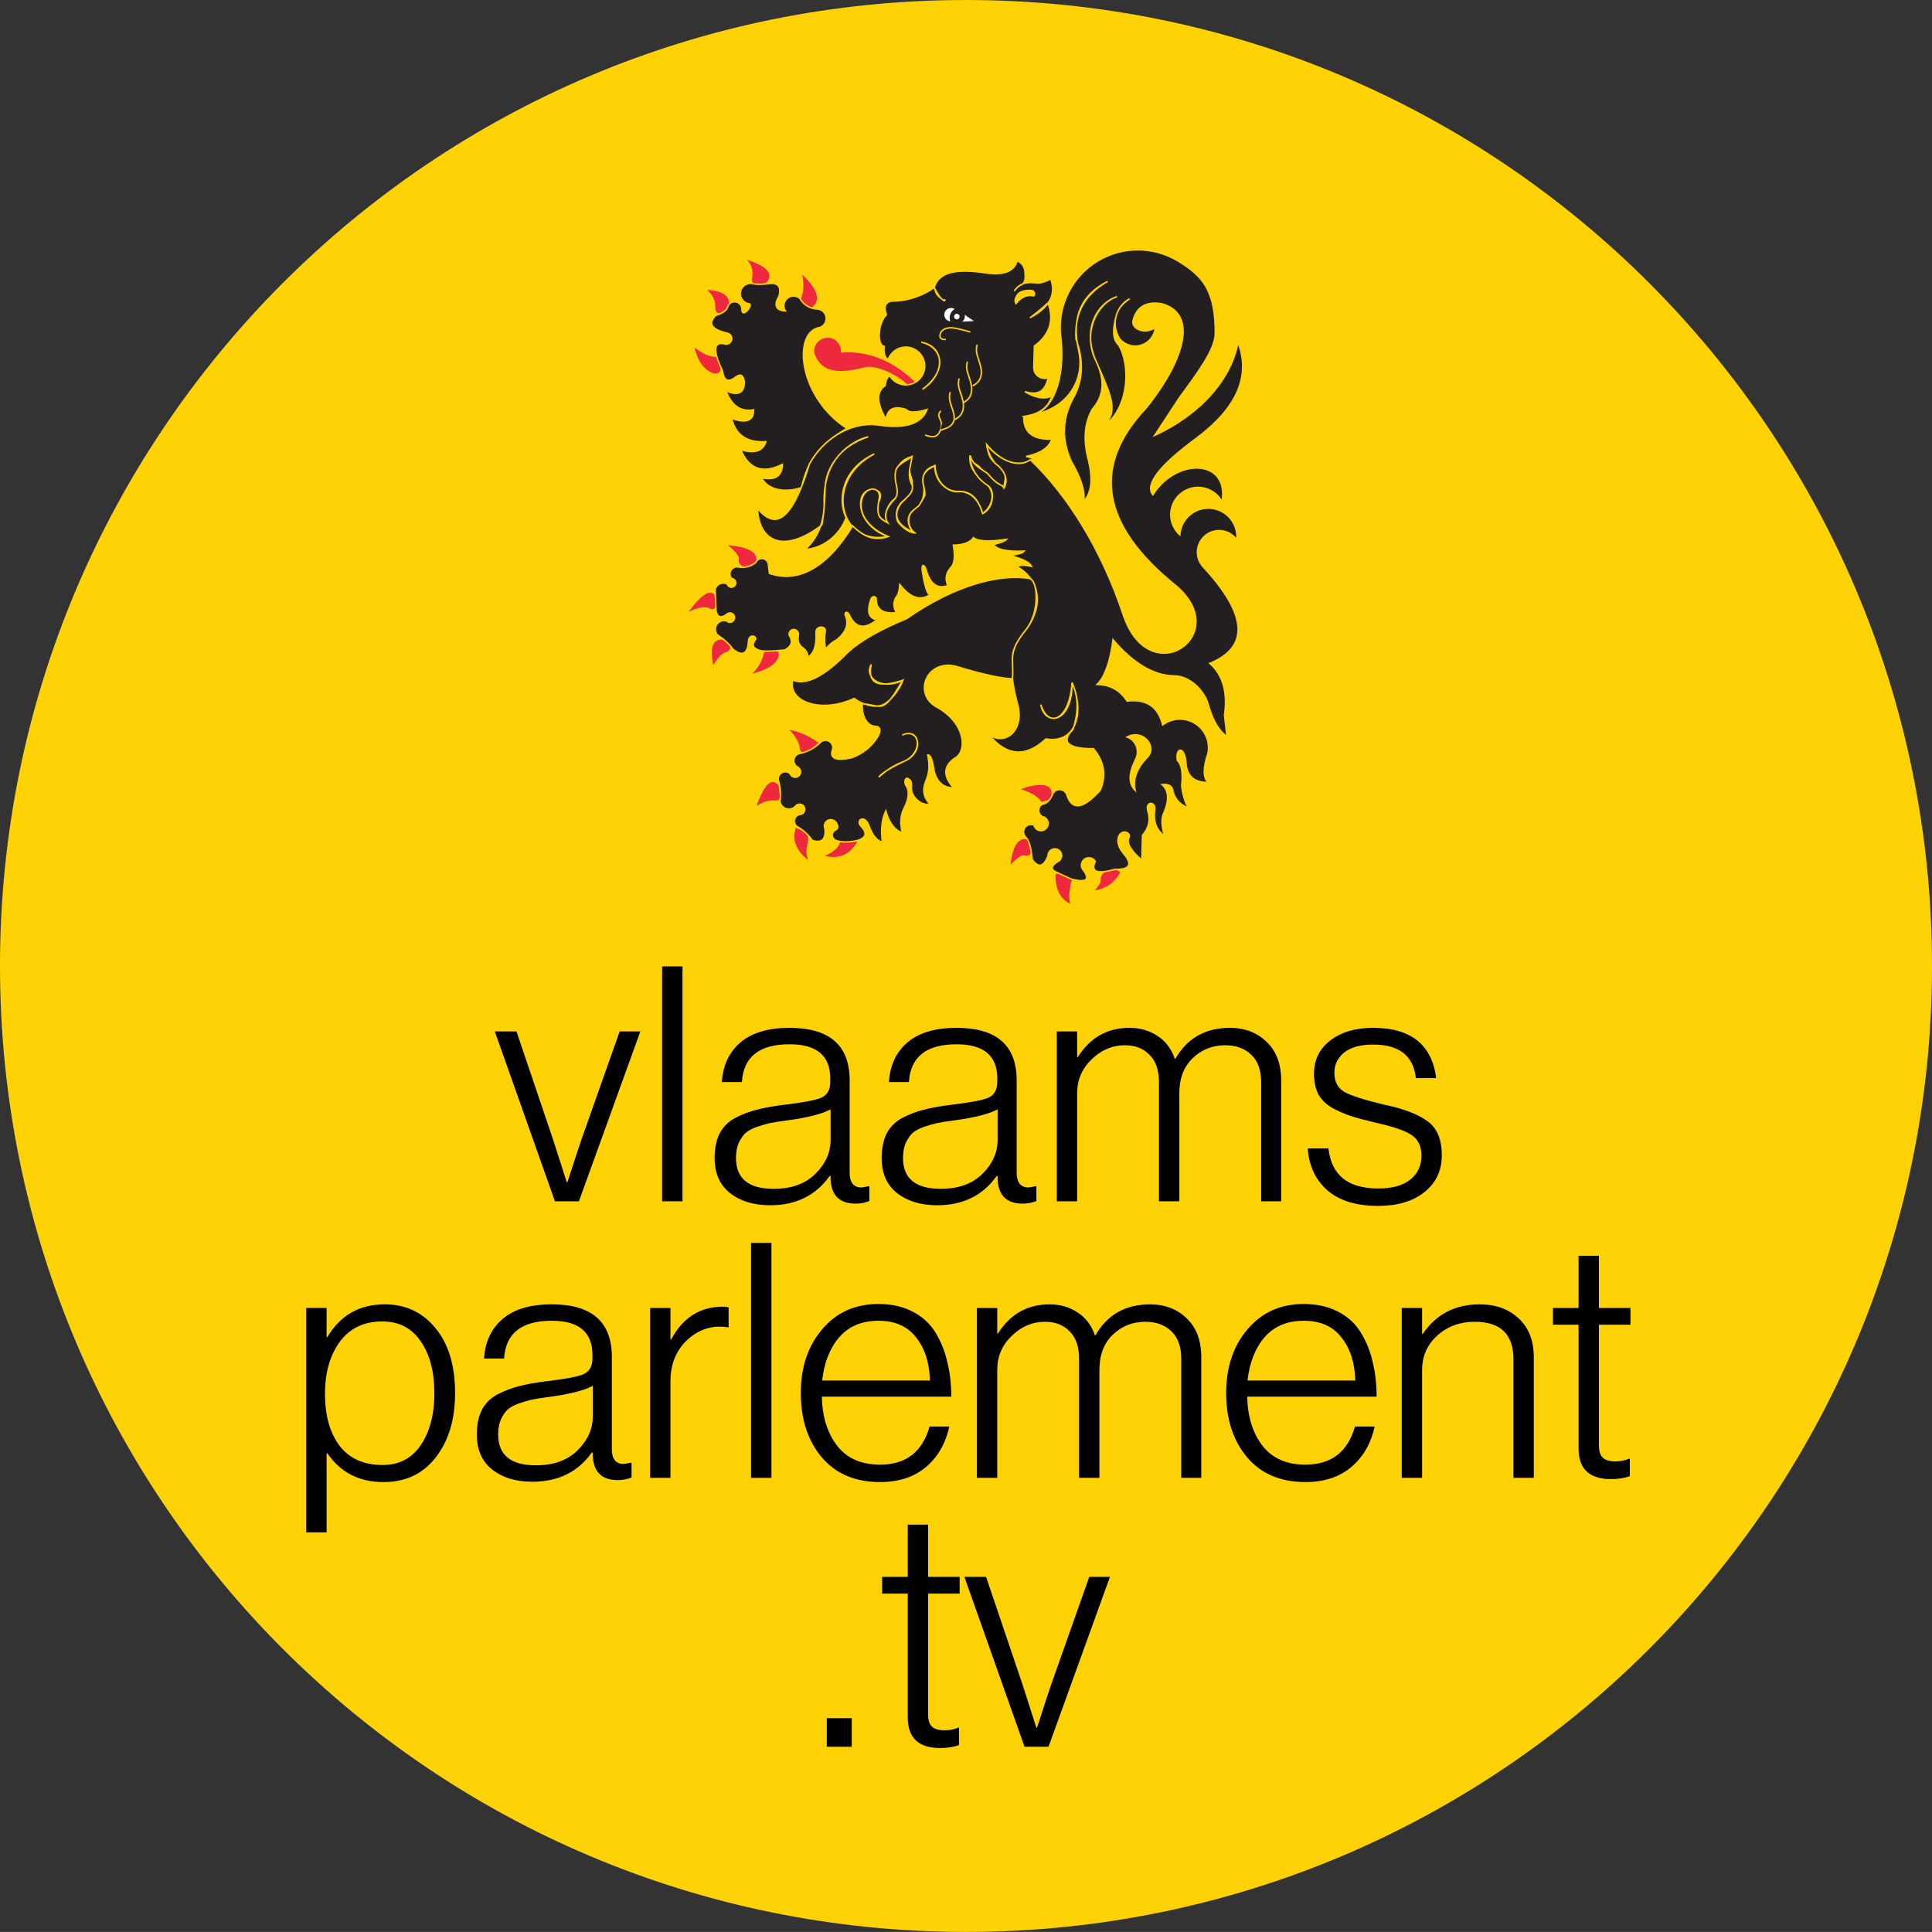 <svg width="800" height="799.97" fill="none" version="1.1" xmlns="http://www.w3.org/2000/svg">
 <rect width="100%" height="100%" fill="#333333" stroke="none"/>
 <g transform="matrix(17.141 0 0 -17.141 800 399.97)">
  <path d="m0 0c0-12.89-10.447-23.336-23.337-23.336-12.887 0-23.335 10.446-23.335 23.336 0 12.888 10.448 23.334 23.335 23.334 12.89 0 23.337-10.446 23.337-23.334" fill="#fed205"/>
 </g>
 <g transform="matrix(5.883 0 0 5.883 118.1 549.71)">
  <g transform="matrix(1.333 0 0 -1.333 47.466 -71.159)">
   <path d="m0 0c0 0.081-0.069 0.148-0.149 0.148s-0.143-0.067-0.143-0.148 0.063-0.147 0.143-0.147 0.149 0.066 0.149 0.147" fill="#231f20"/>
   <path d="m0 0c0 0.081-0.069 0.148-0.149 0.148s-0.143-0.067-0.143-0.148 0.063-0.147 0.143-0.147 0.149 0.066 0.149 0.147z" fill="none" stroke="#fcd006" stroke-width=".078"/>
  </g>
  <g transform="matrix(1.333 0 0 -1.333 47.652 -70.799)">
   <path d="m0 0c0.115 0.099 0.16 0.223 0.129 0.365l0.492-0.334z" fill="#231f20"/>
   <path d="m0 0c0.115 0.099 0.16 0.223 0.129 0.365l0.492-0.334z" fill="none" stroke="#fcd006" stroke-width=".078"/>
  </g>
  <g transform="matrix(1.333 0 0 -1.333 46.813 -70.821)">
   <path d="m0 0c-0.148 0.013-0.269 0.118-0.306 0.261-0.038 0.142 0.015 0.294 0.135 0.377 0.119 0.089 0.279 0.093 0.402 0.014-0.222-0.135-0.32-0.407-0.231-0.652" fill="#231f20"/>
   <path d="m0 0c-0.148 0.013-0.269 0.118-0.306 0.261-0.038 0.142 0.015 0.294 0.135 0.377 0.119 0.089 0.279 0.093 0.402 0.014-0.222-0.135-0.32-0.407-0.231-0.652z" fill="none" stroke="#fcd006" stroke-width=".078"/>
  </g>
  <g transform="matrix(1.333 0 0 -1.333 46.503 -69.551)">
   <path d="m0 0s-0.406-0.064-0.297 0.302c0.07 0.238 0.38 0.372 0.804 0.286 0.427-0.086 0.787-0.199 0.787-0.199" fill="#231f20"/>
   <path d="m0 0s-0.406-0.064-0.297 0.302c0.07 0.238 0.38 0.372 0.804 0.286 0.427-0.086 0.787-0.199 0.787-0.199" fill="none" stroke="#fcd006" stroke-width=".078"/>
  </g>
  <g transform="matrix(1.333 0 0 -1.333 46.152 -64.522)">
   <path d="m0 0c-0.308-0.323 0.126-0.413 8e-3 -0.902-0.179-0.723-0.69-0.382-0.847-0.387" fill="#231f20"/>
   <path d="m0 0c-0.308-0.323 0.126-0.413 8e-3 -0.902-0.179-0.723-0.69-0.382-0.847-0.387" fill="none" stroke="#fcd006" stroke-width=".078"/>
  </g>
  <g transform="matrix(1.333 0 0 -1.333 48.703 -69.179)">
   <path d="m0 0c-0.129-0.426 0.07-0.664 0.185-1.155 0.169-0.724-0.288-0.947-0.425-1.021" fill="#231f20"/>
   <path d="m0 0c-0.129-0.426 0.07-0.664 0.185-1.155 0.169-0.724-0.288-0.947-0.425-1.021" fill="none" stroke="#fcd006" stroke-width=".078"/>
  </g>
  <g transform="matrix(1.333 0 0 -1.333 48.02 -67.986)">
   <path d="m0 0c-0.128-0.428 0.07-0.665 0.184-1.154 0.173-0.725-0.287-0.948-0.424-1.024" fill="#231f20"/>
   <path d="m0 0c-0.128-0.428 0.07-0.665 0.184-1.154 0.173-0.725-0.287-0.948-0.424-1.024" fill="none" stroke="#fcd006" stroke-width=".078"/>
  </g>
  <g transform="matrix(1.333 0 0 -1.333 47.438 -66.803)">
   <path d="m0 0c-0.128-0.426 0.073-0.666 0.187-1.152 0.17-0.726-0.287-0.948-0.425-1.024" fill="#231f20"/>
   <path d="m0 0c-0.128-0.426 0.073-0.666 0.187-1.152 0.17-0.726-0.287-0.948-0.425-1.024" fill="none" stroke="#fcd006" stroke-width=".078"/>
  </g>
  <g transform="matrix(1.333 0 0 -1.333 46.809 -65.849)">
   <path d="m0 0c-0.129-0.425 0.069-0.665 0.185-1.154 0.171-0.726-0.575-0.796-0.714-0.871" fill="#231f20"/>
   <path d="m0 0c-0.129-0.425 0.069-0.665 0.185-1.154 0.171-0.726-0.575-0.796-0.714-0.871" fill="none" stroke="#fcd006" stroke-width=".078"/>
  </g>
  <g transform="matrix(1.333 0 0 -1.333 35.493 -42.07)">
   <path d="m0 0c0.344-0.373 0.525-0.688 0.538-0.953 0.01-0.211 0.25-0.377 0.519-0.144l0.476 0.415c-0.485 0.349-0.995 0.578-1.533 0.682" fill="#ee293d"/>
  </g>
  <g transform="matrix(1.333 0 0 -1.333 31.153 -55.068)">
   <path d="m0 0c0.416-0.333 0.606-0.581 0.581-0.745-0.049-0.296 0.273-0.508 0.6-0.313l0.312 0.187c0.11 0.483-0.387 0.774-1.493 0.871" fill="#ee293d"/>
  </g>
  <g transform="matrix(1.333 0 0 -1.333 32.853 -46.017)">
   <path d="m 0,0 c 0.341,0.305 0.555,0.691 0.644,1.161 0.354,0.067 0.6,0.067 0.748,0 C 1.495,0.663 1.031,0.276 0,0" fill="#ee293d"/>
  </g>
  <g transform="matrix(1.333 0 0 -1.333 33.178 -36.716)">
   <path d="m0 0c0.331 0.207 0.636 0.303 0.914 0.289 0.207-8e-3 0.343-0.025 0.31 0.27l-0.064 0.519c-0.359 0.441-0.746 0.081-1.16-1.078" fill="#ee293d"/>
  </g>
  <g transform="matrix(1.333 0 0 -1.333 36.801 -32.911)">
   <path d="m0 0c-0.098 0.261-0.113 0.524-0.043 0.786 0.11 0.417 0.036 0.63-0.228 0.745l-0.373 0.166c-0.216-0.622 0-1.187 0.644-1.697" fill="#ee293d"/>
  </g>
  <g transform="matrix(1.333 0 0 -1.333 37.973 -33.203)">
   <path d="m 0,0 c 0.476,0.2 0.744,0.442 0.809,0.725 l 0.91,0.02 C 1.325,0.054 0.752,-0.193 0,0" fill="#ee293d"/>
  </g>
  <g transform="matrix(1.333 0 0 -1.333 51.806 -37.884)">
   <path d="m0 0c0.525-0.165 0.885-0.386 1.076-0.663 0.327 0.09 0.477 0.103 0.521 0.394 0.107 0.912-1.684 0.295-1.597 0.269" fill="#ee293d"/>
  </g>
  <g transform="matrix(1.333 0 0 -1.333 51.05 -32.586)">
   <path d="M 0,0 C 0.385,0.392 0.635,0.552 0.743,0.477 1.027,0.419 1.128,0.587 1.055,0.973 L 1.012,1.282 C 0.467,1.518 0.129,1.09 0,0" fill="#ee293d"/>
  </g>
  <g transform="matrix(1.333 0 0 -1.333 36.387 -74.115)">
   <path d="m0 0c0.084-0.447 0.084-0.81 0-1.088-0.066-0.218-0.179-0.347 0.187-0.543l0.273-0.147c0.545 0.383 0.392 0.977-0.46 1.778" fill="#ee293d"/>
  </g>
  <g transform="matrix(1.333 0 0 -1.333 39.045 -68.564)">
   <path d="m0 0c1.436 0.132 2.786-0.42 3.946-1.544-0.113-0.052-0.215-0.091-0.308-0.11-0.647 0.629-1.757 1.096-2.321 0.962-1.479-0.389-2.285-0.223-2.612 0.67-0.081 0.26 0.043 0.539 0.266 0.694 0.22 0.154 0.514 0.158 0.742 0.01 0.225-0.145 0.34-0.418 0.287-0.682" fill="#ee293d"/>
   <path d="m0 0c1.436 0.132 2.786-0.42 3.946-1.544-0.113-0.052-0.215-0.091-0.308-0.11-0.647 0.629-1.757 1.096-2.321 0.962-1.479-0.389-2.285-0.223-2.612 0.67-0.081 0.26 0.043 0.539 0.266 0.694 0.22 0.154 0.514 0.158 0.742 0.01 0.225-0.145 0.34-0.418 0.287-0.682z" fill="none" stroke="#ee293d" stroke-width=".078"/>
  </g>
  <g transform="matrix(1.333 0 0 -1.333 29.702 -73.037)">
   <path d="m0 0c0.307-0.287 0.446-0.587 0.416-0.9 0.03-0.34 0.169-0.416 0.42-0.231l0.291 0.231c0.129 0.538-0.25 0.836-1.127 0.9" fill="#ee293d"/>
  </g>
  <g transform="matrix(1.333 0 0 -1.333 30.404 -68.341)">
   <path d="m0 0c0.731-1.38-0.898-1.107-1.19 0.481 0.467-0.37 0.865-0.531 1.19-0.481" fill="#ee293d"/>
  </g>
  <g transform="matrix(1.333 0 0 -1.333 28.395 -50.377)">
   <path d="M 0,0 C 0.408,0.201 0.746,0.278 1.017,0.229 1.256,0.07 1.401,0.117 1.448,0.373 L 1.429,0.808 C 1.188,1.243 0.712,0.973 0,0" fill="#ee293d"/>
  </g>
  <g transform="matrix(1.333 0 0 -1.333 30.13 -46.624)">
   <path d="M 0,0 C 0.247,0.408 0.469,0.634 0.663,0.684 0.886,0.74 0.992,0.966 0.767,1.14 L 0.498,1.347 C -0.029,1.382 -0.196,0.932 0,0" fill="#ee293d"/>
  </g>
  <g transform="matrix(1.333 0 0 -1.333 55.251 -29.827)">
   <path d="m0 0c-0.546 0.276-0.803 0.799-0.769 1.573 0.19 0.048 0.471-0.055 0.851-0.312-0.139-0.543-0.166-0.966-0.082-1.261" fill="#ee293d"/>
  </g>
  <g transform="matrix(1.333 0 0 -1.333 56.98 -30.768)">
   <path d="M 0,0 C 0.601,0.095 1.049,0.412 1.346,0.951 1.298,1.048 1.126,1.089 0.828,1.074 0.53,1.028 0.359,0.882 0.311,0.64 0.359,0.496 0.255,0.281 0,0" fill="#ee293d"/>
  </g>
  <g transform="matrix(1.333 0 0 -1.333 32.5 -75.154)">
   <path d="m0 0c0.244-0.244 0.335-0.558 0.274-0.941-0.044-0.262 0.055-0.428 0.292-0.376l0.457 0.105c0.4 0.461 0.057 0.865-1.023 1.212" fill="#ee293d"/>
  </g>
  <g transform="matrix(1.333 0 0 -1.333 39.53 -63.289)">
   <path d="m0 0c-1.338-0.798-2.087-1.641-2.39-3.128-0.86-0.281-1.765-0.15-2.113 0.519 0.714-0.153 1.081 0.086 1.101 0.71-1.035-0.517-1.767-0.259-2.201 0.775 0.726-0.224 1.166-0.085 1.329 0.421-0.992-0.064-1.596 0.346-1.813 1.231 0.776-0.282 1.167-0.129 1.167 0.451-0.683-0.117-1.167 0.215-1.458 1.003 0.627-0.278 0.949-0.129 0.971 0.453-0.053 0.389-0.215 0.475-0.486 0.26-0.376-0.291-0.603-0.173-0.678 0.354-0.496 1.036-0.472 1.511 0.066 1.424 0.1-0.049 0.218-0.04 0.306 0.026 0.089 0.067 0.139 0.177 0.12 0.287-0.017 0.112-0.095 0.203-0.202 0.235-0.858 0.193-1.072 0.505-0.644 0.941 0.381 0.117 0.598 0.279 0.644 0.485 0.069 0.17 0.251 0.268 0.429 0.231 0.182-0.037 0.31-0.195 0.31-0.379-6e-3 -0.568 0.665 0.285 0.356 0.285-0.195 0.036-0.354 0.178-0.417 0.367-0.058 0.187-0.012 0.395 0.128 0.538 0.137 0.144 0.34 0.2 0.531 0.148 0.154-0.039 0.41-0.039 0.773 0 0.527 0.083 0.721-0.134 0.593-0.644-0.288-0.497-0.176-0.759 0.33-0.792-0.138 0.217-0.093 0.499 0.102 0.665 0.194 0.165 0.479 0.161 0.671-7e-3 0.187-0.34 0.544-0.551 0.934-0.557 0.257-0.024 0.451-0.242 0.451-0.5 0-0.257-0.194-0.474-0.451-0.498-1.309-0.365-0.982-3.674 1.541-5.304" fill="#231f20"/>
   <path d="m0 0c-1.338-0.798-2.087-1.641-2.39-3.128-0.86-0.281-1.765-0.15-2.113 0.519 0.714-0.153 1.081 0.086 1.101 0.71-1.035-0.517-1.767-0.259-2.201 0.775 0.726-0.224 1.166-0.085 1.329 0.421-0.992-0.064-1.596 0.346-1.813 1.231 0.776-0.282 1.167-0.129 1.167 0.451-0.683-0.117-1.167 0.215-1.458 1.003 0.627-0.278 0.949-0.129 0.971 0.453-0.053 0.389-0.215 0.475-0.486 0.26-0.376-0.291-0.603-0.173-0.678 0.354-0.496 1.036-0.472 1.511 0.066 1.424 0.1-0.049 0.218-0.04 0.306 0.026 0.089 0.067 0.139 0.177 0.12 0.287-0.017 0.112-0.095 0.203-0.202 0.235-0.858 0.193-1.072 0.505-0.644 0.941 0.381 0.117 0.598 0.279 0.644 0.485 0.069 0.17 0.251 0.268 0.429 0.231 0.182-0.037 0.31-0.195 0.31-0.379-6e-3 -0.568 0.665 0.285 0.356 0.285-0.195 0.036-0.354 0.178-0.417 0.367-0.058 0.187-0.012 0.395 0.128 0.538 0.137 0.144 0.34 0.2 0.531 0.148 0.154-0.039 0.41-0.039 0.773 0 0.527 0.083 0.721-0.134 0.593-0.644-0.288-0.497-0.176-0.759 0.33-0.792-0.138 0.217-0.093 0.499 0.102 0.665 0.194 0.165 0.479 0.161 0.671-7e-3 0.187-0.34 0.544-0.551 0.934-0.557 0.257-0.024 0.451-0.242 0.451-0.5 0-0.257-0.194-0.474-0.451-0.498-1.309-0.365-0.982-3.674 1.541-5.304z" fill="none" stroke="#fcd006" stroke-width=".078"/>
  </g>
  <g transform="matrix(1.333 0 0 -1.333 51.437 -72.075)">
   <path d="m0 0c-0.067 0.11-0.06 0.23 0.016 0.361 0.104 0.245 0.376 0.355 0.814 0.33 0.061-0.012 0.113-0.053 0.134-0.112 0.025-0.056 0.017-0.123-0.024-0.172-0.355 0.074-0.67-0.062-0.94-0.407m-4.94-4.53c1.426 1.067 1.001 2.262-0.07 2.49 1.27-0.218 1.301-1.674 0.07-2.49m5.347-1.436c0.659 0.111 1.241 0.329 1.498 1.095-0.599-0.34-1.434 0.22-1.434 0.22 0.835-0.262 1.086 0.165 1.237 0.735-0.176-0.068-0.376-0.041-0.529 0.07-0.156 0.109-0.245 0.289-0.239 0.478l0.032 1.127c0.789 0.575 1.06 1.337 0.719 2.277-0.512-0.47-0.954-0.788-0.954-0.788 1.032 0.548 1.399 1.233 1.096 2.053-0.349-0.184-0.626-0.25-0.83-0.203-0.512 0.062-0.877-0.085-1.097-0.441 0 0 0.117 0.22 0.421 0.361 0.196 0.136 0.165 0.465 0.141 0.703-0.028 0.241-0.183 0.446-0.405 0.535-0.165-0.545-0.684-0.766-1.577-0.649-1.592 0.247-2.553 0.093-2.808-0.762 0.125-0.298 0.043-0.34 0.494-0.677 0.099-0.074 0.104 0.106 0 0-0.199 0.127-0.318 0.366-0.494 0.677-0.479-0.355-1.265-0.673-2.01-0.711-0.519 0.034-0.692-0.211-0.511-0.732-0.454-0.419-0.51-1.613-0.118-1.661-0.039-0.35 0.03-0.584 0.207-0.701 0.158 0.44 0.598 0.71 1.061 0.653 0.462-0.059 0.822-0.432 0.868-0.897 0.042-0.464-0.242-0.895-0.684-1.04-0.445-0.144-0.931 0.039-1.166 0.441-0.135-0.105-0.213-0.281-0.231-0.528-0.477-0.318-0.461-0.912 0.042-1.784 0.074 0.56 0.432 0.734 1.067 0.519 0.151-0.175 0.518-0.175 1.098 0-0.291-0.767-1.164-1.035-2.621-0.811-1.521 0.179-2.933-0.852-3.59-2.069-0.903-2.944-1.766-3.537-2.748-2.329 0.098-1.843 1.444-2.383 3.405-0.889 0 0 0.149 0.686 0.17 1.877 6e-3 1.443 1.282 2.558 2.28 2.783-1.553-0.526-2.328-1.638-2.328-3.33 0.033-1.111-0.302-1.987-1.003-2.622 0.917 0.056 1.806 0.716 2.161 1.675-0.511 1.109-0.086 2.645 1.494 3.373-2.708-1.414-1.836-4.908 0.73-4.36-1.712 0.56-1.794 2.459-0.869 2.459 0.503 0 0.566-0.27 0.331-0.72-0.209-0.438 0.134-0.866 0.509-1.012-0.218 0.333-0.019 0.978 0.346 1.229 0.404 0.335 0.178 0.513 0.1 0.973-0.047 0.7 0.228 1.128 0.83 1.285-0.149-0.308-0.166-0.647-0.061-1.018 0.245-0.548-0.063-0.998-0.51-1.441-0.597-0.855 0.106-1.27 0.641-1.537-0.333 0.416-0.342 0.854 0 1.153 0.424 0.173 0.617 0.743 0.567 1.252-0.073 0.65 0.025 0.929 0.58 1.113 0.057-0.815 0.569-1.417 1.315-1.356 0.767-0.036 0.963-0.53 1.209-1.173 0.507 0.378 0.807 1.187-4e-3 1.742-0.47 0.426-0.723 0.768-0.657 1.325 0.091-0.494 0.317-0.387 0.529-0.642 0.301-0.359 0.963-0.923 1.256-1.071-0.029 0.239 0.323 0.814-0.31 1.184-0.442 0.371-0.475 0.441-0.599 1.093 0.77-0.908 1.694-1.271 2.486-0.722l-0.406 0.111c0.756 0.152 1.211 0.459 1.36 0.913-1.005-0.04-1.502 0.356-1.487 1.192" fill="#231f20"/>
   <path d="m0 0c-0.067 0.11-0.06 0.23 0.016 0.361 0.104 0.245 0.376 0.355 0.814 0.33 0.061-0.012 0.113-0.053 0.134-0.112 0.025-0.056 0.017-0.123-0.024-0.172-0.355 0.074-0.67-0.062-0.94-0.407zm-4.94-4.53c1.426 1.067 1.001 2.262-0.07 2.49 1.27-0.218 1.301-1.674 0.07-2.49zm5.347-1.436c0.659 0.111 1.241 0.329 1.498 1.095-0.599-0.34-1.434 0.22-1.434 0.22 0.835-0.262 1.086 0.165 1.237 0.735-0.176-0.068-0.376-0.041-0.529 0.07-0.156 0.109-0.245 0.289-0.239 0.478l0.032 1.127c0.789 0.575 1.06 1.337 0.719 2.277-0.512-0.47-0.954-0.788-0.954-0.788 1.032 0.548 1.399 1.233 1.096 2.053-0.349-0.184-0.626-0.25-0.83-0.203-0.512 0.062-0.877-0.085-1.097-0.441 0 0 0.117 0.22 0.421 0.361 0.196 0.136 0.165 0.465 0.141 0.703-0.028 0.241-0.183 0.446-0.405 0.535-0.165-0.545-0.684-0.766-1.577-0.649-1.592 0.247-2.553 0.093-2.808-0.762 0.125-0.298 0.043-0.34 0.494-0.677 0.099-0.074 0.104 0.106 0 0-0.199 0.127-0.318 0.366-0.494 0.677-0.479-0.355-1.265-0.673-2.01-0.711-0.519 0.034-0.692-0.211-0.511-0.732-0.454-0.419-0.51-1.613-0.118-1.661-0.039-0.35 0.03-0.584 0.207-0.701 0.158 0.44 0.598 0.71 1.061 0.653 0.462-0.059 0.822-0.432 0.868-0.897 0.042-0.464-0.242-0.895-0.684-1.04-0.445-0.144-0.931 0.039-1.166 0.441-0.135-0.105-0.213-0.281-0.231-0.528-0.477-0.318-0.461-0.912 0.042-1.784 0.074 0.56 0.432 0.734 1.067 0.519 0.151-0.175 0.518-0.175 1.098 0-0.291-0.767-1.164-1.035-2.621-0.811-1.521 0.179-2.933-0.852-3.59-2.069-0.903-2.944-1.766-3.537-2.748-2.329 0.098-1.843 1.444-2.383 3.405-0.889 0 0 0.149 0.686 0.17 1.877 6e-3 1.443 1.282 2.558 2.28 2.783-1.553-0.526-2.328-1.638-2.328-3.33 0.033-1.111-0.302-1.987-1.003-2.622 0.917 0.056 1.806 0.716 2.161 1.675-0.511 1.109-0.086 2.645 1.494 3.373-2.708-1.414-1.836-4.908 0.73-4.36-1.712 0.56-1.794 2.459-0.869 2.459 0.503 0 0.566-0.27 0.331-0.72-0.209-0.438 0.134-0.866 0.509-1.012-0.218 0.333-0.019 0.978 0.346 1.229 0.404 0.335 0.178 0.513 0.1 0.973-0.047 0.7 0.228 1.128 0.83 1.285-0.149-0.308-0.166-0.647-0.061-1.018 0.245-0.548-0.063-0.998-0.51-1.441-0.597-0.855 0.106-1.27 0.641-1.537-0.333 0.416-0.342 0.854 0 1.153 0.424 0.173 0.617 0.743 0.567 1.252-0.073 0.65 0.025 0.929 0.58 1.113 0.057-0.815 0.569-1.417 1.315-1.356 0.767-0.036 0.963-0.53 1.209-1.173 0.507 0.378 0.807 1.187-4e-3 1.742-0.47 0.426-0.723 0.768-0.657 1.325 0.091-0.494 0.317-0.387 0.529-0.642 0.301-0.359 0.963-0.923 1.256-1.071-0.029 0.239 0.323 0.814-0.31 1.184-0.442 0.371-0.475 0.441-0.599 1.093 0.77-0.908 1.694-1.271 2.486-0.722l-0.406 0.111c0.756 0.152 1.211 0.459 1.36 0.913-1.005-0.04-1.502 0.356-1.487 1.192z" fill="none" stroke="#fcd006" stroke-width=".078"/>
  </g>
  <g transform="matrix(1.333 0 0 -1.333 60.68 -40.142)">
   <path d="m0 0c-0.561-0.582-0.773-1.164-0.645-1.746-0.356 0.354-0.345 0.906 0.031 1.647 0.108 0.213 0.119 0.463 0.034 0.685-0.086 0.223-0.261 0.397-0.488 0.482 0.844 0.452 1.619-0.519 1.068-1.068m2.726 11.246c0.158 0.393 0.512 0.665 0.929 0.714s0.826-0.135 1.068-0.476c0.058 0.544-0.185 1.075-0.628 1.39-0.446 0.316-1.03 0.364-1.522 0.132-0.495-0.236-0.823-0.719-0.858-1.264-0.426 0.384-0.583 0.985-0.4 1.529 0.185 0.542 0.674 0.925 1.246 0.973 0.569 0.047 1.116-0.249 1.385-0.754 0.39 2.263-2.392 2.358-3.655 0.368-0.427 0.549 0.348 1.552 2.329 3.007 2.127 1.596 2.846 3.279 2.169 5.046-0.346-1.887-1.898-3.761-4.4-4.916l1.293 1.973c0.961 1.314 1.908 2.556 1.908 3.427 0 2.232-0.643 3-1.953 3.799-1.313 0.8-2.961 0.8-4.273 0-1.311-0.799-2.065-2.265-1.958-3.799 0.283-2.069-0.221-3.869-1.328-4.294 1.875 0.431 2.615 1.98 2.299 3.368-0.425 1.878 0.216 2.986 1.528 3.657-1.409-0.796-1.739-1.908-1.672-3.046 0.408-1.109 0.376-2.121-0.1-3.033-0.633-1.108-0.682-2.25-0.148-3.424 0.508-0.868 0.728-1.568 0.662-2.103 0.402 0.431 0.486 1.148 0.247 2.151-0.29 1.078-0.218 1.987 0.216 2.728 0.602 0.683 0.662 1.524 0.182 2.516-0.723 1.604-0.015 3.026 1.11 3.409-1.064-0.361-1.852-1.916-1.11-3.409 0.898-2.02 1.136-2.626 0.431-3.426 1.338 1.005 1.386 3.257 0.762 4.275-0.384 0.357-0.267 0.987-0.142 1.494 0.115 0.508 0.468 0.77 0.721 0.956-0.365-0.204-0.626-0.549-0.721-0.956-0.102-0.404-0.025-0.833 0.208-1.178 0.28-0.322 0.726-0.451 1.134-0.32 0.408 0.133 0.696 0.494 0.735 0.922-0.594-0.388-1.258-0.041-1.176 0.352 0.156 0.707 0.662 1.049 1.49 0.916 1.855-0.466 1.385-2.771-0.784-5.496-2.901-3.059-2.405-6.173 1.49-9.339 3.209-2.603-1.315-5.762-2.707-1.606-1.137 3.397-2.884 6.26-4.913 8.201-0.629-0.472-1.622-0.043-2.298 0.781-0.014-0.141 0.254-0.893 0.599-1.094 0.416-0.396 0.519-0.79 0.31-1.184-0.142 0.26-0.274 0.047-0.872 0.774-0.425 0.298-0.766 0.426-0.913 0.939-0.036-0.239 0.113-1.066 0.916-1.569 0.269-0.166 0.285-0.518 0.232-0.811-0.049-0.292-0.228-0.543-0.487-0.687-0.173 0.634-0.564 1.151-1.209 1.173-0.594-0.118-1.352 0.526-1.315 1.357-0.147-0.095-0.849-0.275-0.58-1.113 0.062-0.459 0.157-0.314-0.26-0.991-0.307-0.262-0.488-0.356-0.535-0.657-0.045-0.298 0.073-0.599 0.314-0.785-0.347-9e-3 -0.871 0.484-0.926 0.658-0.128 0.399 0.022 0.838 0.365 1.073 0.231 0.252 0.475 0.388 0.432 0.771-0.341 0.599-0.024 1.179-0.027 1.522-0.122-0.114-0.741-0.391-0.828-0.668-0.212-0.683 0.304-1.169-0.102-1.591-0.449-0.47-0.564-0.878-0.346-1.229-0.403 0.217-0.641 0.31-0.446 1.283 0.128 0.642-0.767 0.728-0.938-0.127-0.133-0.672 0.34-1.433 1.413-1.882-0.791-0.275-1.334 0.041-1.881 0.56-1.268-2.098-2.818-3.062-4.39-2.506l-0.055 0.443c-4e-3 0.162-0.122 0.3-0.281 0.334-0.16 0.029-0.32-0.054-0.386-0.202-0.259-0.215-0.606-0.302-0.939-0.232-0.153 0.023-0.306-0.054-0.38-0.191-0.074-0.138-0.057-0.306 0.048-0.423 0.115-9e-3 0.205-0.101 0.213-0.22 5e-3 -0.116-0.078-0.217-0.194-0.236-0.115-0.019-0.226 0.052-0.257 0.167-0.118 0.061-0.257 0.066-0.381 0.014-0.123-0.049-0.218-0.152-0.259-0.279l0.05-1.174c0.078-0.315 0.26-0.375 0.546-0.174 0.067 0.075 0.172 0.102 0.268 0.072 0.095-0.034 0.161-0.123 0.165-0.221 5e-3 -0.101-0.051-0.196-0.141-0.238-0.091-0.043-0.199-0.026-0.273 0.044-0.193 0.065-0.406-6e-3 -0.522-0.173-0.117-0.166-0.107-0.389 0.021-0.548 0.363-0.245 0.645-0.502 0.832-0.772 0.502-0.385 0.773-0.246 0.814 0.414 0.028 0.456 0.511 0.277 0.351 0.061-0.183-0.246-0.106-0.422 0.228-0.529 0.199-0.062 0.643-0.056 1.335 0.018 0.375 0.195 0.454 0.458 0.234 0.792-0.016 0.095 0.025 0.194 0.108 0.249 0.082 0.054 0.187 0.057 0.269 5e-3 0.083-0.054 0.129-0.147 0.116-0.246-0.057-0.292 9e-3 -0.514 0.203-0.666 0.18-0.112 0.28-0.282 0.303-0.511 0.315 0.187 0.455 0.621 0.421 1.301-0.02 0.379 0.537 0.352 0.488 0.079-0.048-0.326-0.044-0.646 0.02-0.958 0.191 0.235 0.384 0.399 0.589 0.493 0.487 0.4 0.642 0.818 0.464 1.254-0.09 0.211 0.097 0.288 0.201 0.059 0.319-0.698 0.806-0.782 1.46-0.251-0.44 0.061-0.548 0.422-0.324 1.08 0.067 0.201 0.282 0.157 0.282 0.016-3e-3 -0.551 0.349-0.795 1.059-0.728-0.154 0.285-0.162 0.552-0.025 0.799 0.118 0.122 0.188 0.351 0.212 0.686 0.548-0.694 1.072-0.875 1.576-0.543-0.142 0.081-0.269 0.492-0.385 1.239-0.062 0.391 0.098 0.419 0.201 0.07 0.219-0.746 0.599-1.018 1.139-0.817-0.145 0.342-0.095 0.657 0.147 0.94 0.208 0.188 0.256 0.584 0.15 1.192 0.523 0.011 0.878 0.142 1.062 0.396 0.226-0.193 0.809-0.223 1.747-0.088-0.063-0.084-0.294-0.175-0.694-0.273 0.17-0.267 0.712-0.385 1.624-0.35-0.075-0.1-0.329-0.174-0.764-0.229 0.667-0.168 1.051-0.362 1.158-0.578-0.362 0.086-0.619 0.082-0.772-7e-3 1.37-0.807 1.358-2.318 0.328-3.503-0.717-0.811-0.791-1.873-0.313-3.713 0.406-1.373-0.579-2.271-1.484-1.678 0.933-1.128 1.931-1.195 2.993-0.207 1.564-0.271 2.075 1.351 1.38 2.979 0.032-2.165-1.438-2.355-1.65-1.165 0.385-1.26 1.519-0.872 1.65 1.165 0.396-0.883 0.305-1.682 0.052-2.478-0.687-0.668-0.215-1.038 1.08-1.014 0.571-0.691 0.689-1.424 0.356-2.199-0.887-0.983-1.468-1.078-1.747-0.291-0.035 0.179-0.182 0.314-0.365 0.327-0.18 0.017-0.349-0.093-0.412-0.262-0.118-0.303-0.302-0.475-0.551-0.519-0.132-0.08-0.196-0.232-0.169-0.385 0.028-0.15 0.147-0.268 0.299-0.294 0.152-0.083 0.228-0.258 0.182-0.425-0.046-0.169-0.197-0.283-0.368-0.283-0.173 1e-3 -0.322 0.118-0.363 0.287-0.167 0.08-0.369 0.03-0.479-0.12-0.109-0.149-0.099-0.356 0.024-0.494 0.185-0.162 0.304-0.562 0.357-1.197 0.324-0.453 0.605-0.389 0.839 0.195-5e-3 0.166 0.106 0.315 0.266 0.359 0.163 0.043 0.331-0.033 0.408-0.181 0.079-0.149 0.041-0.33-0.088-0.437-0.413-0.239-0.475-0.431-0.194-0.582l0.839-0.388c0.775-0.195 0.993-0.043 0.648 0.453-0.11 0.107-0.148 0.266-0.095 0.411 0.05 0.143 0.176 0.246 0.33 0.261 0.154 0.017 0.3-0.057 0.379-0.188-0.26-0.549 0.087-0.69 1.033-0.42 0.801-0.022 0.952 0.26 0.454 0.842-0.258 0.31-0.345 0.603-0.258 0.872 0.14 0.432 0.683 0.242 0.548-0.034-0.138-0.291 0.088-0.687 0.68-1.193l0.036 1.304c0.332 0.399 0.427 0.82 0.29 1.263-0.179 0.556 0.419 0.554 0.354 0.095-0.085-0.614 0.087-1.077 0.516-1.389-0.16 0.539-0.171 0.949-0.031 1.228 0.292 0.671 0.26 1.164-0.098 1.489 0.367 0.041 0.561-0.086 0.582-0.389 0.12-0.409 0.389-0.69 0.81-0.84-0.183 0.301-0.301 0.688-0.354 1.163 0.074 0.676 0 1.12-0.228 1.339-0.118 0.707 0.397 0.775 0.452-0.129 0.044-0.691 0.432-1.034 1.166-1.034-0.261 0.257-0.261 0.776 0 1.551 0.117 0.615-0.156 1.237-0.686 1.565-0.529 0.33-1.209 0.301-1.709-0.078-0.235 0.961-0.862 1.381-1.877 1.261-0.375 0.573-0.905 0.867-1.583 0.876 0.41 0.419 0.69 1.207 0.841 2.361 1.078-1.262 2.155-1.898 3.235-1.909 0.808 0 1.619-0.776 1.811-1.585 0.236-0.799 0.56-1.336 0.97-1.617l-0.131 1.132c0.175 1.204-0.082 2.114-0.775 2.73 2.112 0.876 1.985 2.588-0.389 5.139-0.268 0.321-0.338 0.762-0.185 1.152" fill="#231f20"/>
   <path d="m0 0c-0.561-0.582-0.773-1.164-0.645-1.746-0.356 0.354-0.345 0.906 0.031 1.647 0.108 0.213 0.119 0.463 0.034 0.685-0.086 0.223-0.261 0.397-0.488 0.482 0.844 0.452 1.619-0.519 1.068-1.068zm2.726 11.246c0.158 0.393 0.512 0.665 0.929 0.714s0.826-0.135 1.068-0.476c0.058 0.544-0.185 1.075-0.628 1.39-0.446 0.316-1.03 0.364-1.522 0.132-0.495-0.236-0.823-0.719-0.858-1.264-0.426 0.384-0.583 0.985-0.4 1.529 0.185 0.542 0.674 0.925 1.246 0.973 0.569 0.047 1.116-0.249 1.385-0.754 0.39 2.263-2.392 2.358-3.655 0.368-0.427 0.549 0.348 1.552 2.329 3.007 2.127 1.596 2.846 3.279 2.169 5.046-0.346-1.887-1.898-3.761-4.4-4.916l1.293 1.973c0.961 1.314 1.908 2.556 1.908 3.427 0 2.232-0.643 3-1.953 3.799-1.313 0.8-2.961 0.8-4.273 0-1.311-0.799-2.065-2.265-1.958-3.799 0.283-2.069-0.221-3.869-1.328-4.294 1.875 0.431 2.615 1.98 2.299 3.368-0.425 1.878 0.216 2.986 1.528 3.657-1.409-0.796-1.739-1.908-1.672-3.046 0.408-1.109 0.376-2.121-0.1-3.033-0.633-1.108-0.682-2.25-0.148-3.424 0.508-0.868 0.728-1.568 0.662-2.103 0.402 0.431 0.486 1.148 0.247 2.151-0.29 1.078-0.218 1.987 0.216 2.728 0.602 0.683 0.662 1.524 0.182 2.516-0.723 1.604-0.015 3.026 1.11 3.409-1.064-0.361-1.852-1.916-1.11-3.409 0.898-2.02 1.136-2.626 0.431-3.426 1.338 1.005 1.386 3.257 0.762 4.275-0.384 0.357-0.267 0.987-0.142 1.494 0.115 0.508 0.468 0.77 0.721 0.956-0.365-0.204-0.626-0.549-0.721-0.956-0.102-0.404-0.025-0.833 0.208-1.178 0.28-0.322 0.726-0.451 1.134-0.32 0.408 0.133 0.696 0.494 0.735 0.922-0.594-0.388-1.258-0.041-1.176 0.352 0.156 0.707 0.662 1.049 1.49 0.916 1.855-0.466 1.385-2.771-0.784-5.496-2.901-3.059-2.405-6.173 1.49-9.339 3.209-2.603-1.315-5.762-2.707-1.606-1.137 3.397-2.884 6.26-4.913 8.201-0.629-0.472-1.622-0.043-2.298 0.781-0.014-0.141 0.254-0.893 0.599-1.094 0.416-0.396 0.519-0.79 0.31-1.184-0.142 0.26-0.274 0.047-0.872 0.774-0.425 0.298-0.766 0.426-0.913 0.939-0.036-0.239 0.113-1.066 0.916-1.569 0.269-0.166 0.285-0.518 0.232-0.811-0.049-0.292-0.228-0.543-0.487-0.687-0.173 0.634-0.564 1.151-1.209 1.173-0.594-0.118-1.352 0.526-1.315 1.357-0.147-0.095-0.849-0.275-0.58-1.113 0.062-0.459 0.157-0.314-0.26-0.991-0.307-0.262-0.488-0.356-0.535-0.657-0.045-0.298 0.073-0.599 0.314-0.785-0.347-9e-3 -0.871 0.484-0.926 0.658-0.128 0.399 0.022 0.838 0.365 1.073 0.231 0.252 0.475 0.388 0.432 0.771-0.341 0.599-0.024 1.179-0.027 1.522-0.122-0.114-0.741-0.391-0.828-0.668-0.212-0.683 0.304-1.169-0.102-1.591-0.449-0.47-0.564-0.878-0.346-1.229-0.403 0.217-0.641 0.31-0.446 1.283 0.128 0.642-0.767 0.728-0.938-0.127-0.133-0.672 0.34-1.433 1.413-1.882-0.791-0.275-1.334 0.041-1.881 0.56-1.268-2.098-2.818-3.062-4.39-2.506l-0.055 0.443c-4e-3 0.162-0.122 0.3-0.281 0.334-0.16 0.029-0.32-0.054-0.386-0.202-0.259-0.215-0.606-0.302-0.939-0.232-0.153 0.023-0.306-0.054-0.38-0.191-0.074-0.138-0.057-0.306 0.048-0.423 0.115-9e-3 0.205-0.101 0.213-0.22 5e-3 -0.116-0.078-0.217-0.194-0.236-0.115-0.019-0.226 0.052-0.257 0.167-0.118 0.061-0.257 0.066-0.381 0.014-0.123-0.049-0.218-0.152-0.259-0.279l0.05-1.174c0.078-0.315 0.26-0.375 0.546-0.174 0.067 0.075 0.172 0.102 0.268 0.072 0.095-0.034 0.161-0.123 0.165-0.221 5e-3 -0.101-0.051-0.196-0.141-0.238-0.091-0.043-0.199-0.026-0.273 0.044-0.193 0.065-0.406-6e-3 -0.522-0.173-0.117-0.166-0.107-0.389 0.021-0.548 0.363-0.245 0.645-0.502 0.832-0.772 0.502-0.385 0.773-0.246 0.814 0.414 0.028 0.456 0.511 0.277 0.351 0.061-0.183-0.246-0.106-0.422 0.228-0.529 0.199-0.062 0.643-0.056 1.335 0.018 0.375 0.195 0.454 0.458 0.234 0.792-0.016 0.095 0.025 0.194 0.108 0.249 0.082 0.054 0.187 0.057 0.269 5e-3 0.083-0.054 0.129-0.147 0.116-0.246-0.057-0.292 9e-3 -0.514 0.203-0.666 0.18-0.112 0.28-0.282 0.303-0.511 0.315 0.187 0.455 0.621 0.421 1.301-0.02 0.379 0.537 0.352 0.488 0.079-0.048-0.326-0.044-0.646 0.02-0.958 0.191 0.235 0.384 0.399 0.589 0.493 0.487 0.4 0.642 0.818 0.464 1.254-0.09 0.211 0.097 0.288 0.201 0.059 0.319-0.698 0.806-0.782 1.46-0.251-0.44 0.061-0.548 0.422-0.324 1.08 0.067 0.201 0.282 0.157 0.282 0.016-3e-3 -0.551 0.349-0.795 1.059-0.728-0.154 0.285-0.162 0.552-0.025 0.799 0.118 0.122 0.188 0.351 0.212 0.686 0.548-0.694 1.072-0.875 1.576-0.543-0.142 0.081-0.269 0.492-0.385 1.239-0.062 0.391 0.098 0.419 0.201 0.07 0.219-0.746 0.599-1.018 1.139-0.817-0.145 0.342-0.095 0.657 0.147 0.94 0.208 0.188 0.256 0.584 0.15 1.192 0.523 0.011 0.878 0.142 1.062 0.396 0.226-0.193 0.809-0.223 1.747-0.088-0.063-0.084-0.294-0.175-0.694-0.273 0.17-0.267 0.712-0.385 1.624-0.35-0.075-0.1-0.329-0.174-0.764-0.229 0.667-0.168 1.051-0.362 1.158-0.578-0.362 0.086-0.619 0.082-0.772-7e-3 1.37-0.807 1.358-2.318 0.328-3.503-0.717-0.811-0.791-1.873-0.313-3.713 0.406-1.373-0.579-2.271-1.484-1.678 0.933-1.128 1.931-1.195 2.993-0.207 1.564-0.271 2.075 1.351 1.38 2.979 0.032-2.165-1.438-2.355-1.65-1.165 0.385-1.26 1.519-0.872 1.65 1.165 0.396-0.883 0.305-1.682 0.052-2.478-0.687-0.668-0.215-1.038 1.08-1.014 0.571-0.691 0.689-1.424 0.356-2.199-0.887-0.983-1.468-1.078-1.747-0.291-0.035 0.179-0.182 0.314-0.365 0.327-0.18 0.017-0.349-0.093-0.412-0.262-0.118-0.303-0.302-0.475-0.551-0.519-0.132-0.08-0.196-0.232-0.169-0.385 0.028-0.15 0.147-0.268 0.299-0.294 0.152-0.083 0.228-0.258 0.182-0.425-0.046-0.169-0.197-0.283-0.368-0.283-0.173 1e-3 -0.322 0.118-0.363 0.287-0.167 0.08-0.369 0.03-0.479-0.12-0.109-0.149-0.099-0.356 0.024-0.494 0.185-0.162 0.304-0.562 0.357-1.197 0.324-0.453 0.605-0.389 0.839 0.195-5e-3 0.166 0.106 0.315 0.266 0.359 0.163 0.043 0.331-0.033 0.408-0.181 0.079-0.149 0.041-0.33-0.088-0.437-0.413-0.239-0.475-0.431-0.194-0.582l0.839-0.388c0.775-0.195 0.993-0.043 0.648 0.453-0.11 0.107-0.148 0.266-0.095 0.411 0.05 0.143 0.176 0.246 0.33 0.261 0.154 0.017 0.3-0.057 0.379-0.188-0.26-0.549 0.087-0.69 1.033-0.42 0.801-0.022 0.952 0.26 0.454 0.842-0.258 0.31-0.345 0.603-0.258 0.872 0.14 0.432 0.683 0.242 0.548-0.034-0.138-0.291 0.088-0.687 0.68-1.193l0.036 1.304c0.332 0.399 0.427 0.82 0.29 1.263-0.179 0.556 0.419 0.554 0.354 0.095-0.085-0.614 0.087-1.077 0.516-1.389-0.16 0.539-0.171 0.949-0.031 1.228 0.292 0.671 0.26 1.164-0.098 1.489 0.367 0.041 0.561-0.086 0.582-0.389 0.12-0.409 0.389-0.69 0.81-0.84-0.183 0.301-0.301 0.688-0.354 1.163 0.074 0.676 0 1.12-0.228 1.339-0.118 0.707 0.397 0.775 0.452-0.129 0.044-0.691 0.432-1.034 1.166-1.034-0.261 0.257-0.261 0.776 0 1.551 0.117 0.615-0.156 1.237-0.686 1.565-0.529 0.33-1.209 0.301-1.709-0.078-0.235 0.961-0.862 1.381-1.877 1.261-0.375 0.573-0.905 0.867-1.583 0.876 0.41 0.419 0.69 1.207 0.841 2.361 1.078-1.262 2.155-1.898 3.235-1.909 0.808 0 1.619-0.776 1.811-1.585 0.236-0.799 0.56-1.336 0.97-1.617l-0.131 1.132c0.175 1.204-0.082 2.114-0.775 2.73 2.112 0.876 1.985 2.588-0.389 5.139-0.268 0.321-0.338 0.762-0.185 1.152z" fill="none" stroke="#fcd006" stroke-width=".078"/>
  </g>
  <g transform="matrix(1.333 0 0 -1.333 43.503 -39.829)">
   <path d="m0 0c-0.277-0.108-0.733-0.295-1.295-0.816 0.149 0.21 0.641 0.505 1.295 0.816 1.159 0.46 0.86 1.825-0.056 1.407 0.962 0.432 1.149-0.953 0.056-1.407m6.658 9.674c-1.648 0.272-4.042-0.417-6.477-2.116-1.428-0.593-2.462-1.184-3.102-1.775-1.242-1.28-2.216-1.771-2.916-1.476-0.267-1.136 1.467-1.783 3.244-0.968 0.36-0.285 1.008-0.503 1.447-0.361 0.439 0.139 0.988 0.879 1.117 1.32-1.117-0.552-2.057 0.127-1.664 0.838-0.218-0.993 0.341-1.273 1.664-0.838-1.074-1.834-1.031-1.332-2.14-1.236-0.025-0.58 0.19-1.128 0.654-1.193 0.287 3e-3 0.353-0.165 0.198-0.501-0.324-0.555-0.842-0.975-1.453-1.171-0.824-0.17-1.142-0.014-0.956 0.466 0.033 0.168-0.045 0.339-0.199 0.419-0.15 0.082-0.339 0.051-0.458-0.072-0.306-0.303-0.695-0.505-1.118-0.584-0.155-0.045-0.266-0.18-0.279-0.342-0.012-0.161 0.077-0.312 0.224-0.379 0.104-0.068 0.153-0.197 0.122-0.317-0.035-0.12-0.141-0.204-0.267-0.21-0.123-3e-3 -0.238 0.076-0.278 0.193-0.125 0.111-0.307 0.128-0.447 0.039-0.142-0.086-0.207-0.258-0.163-0.416 0.102-0.361 0.13-0.739 0.077-1.111 0.035-0.175 0.165-0.316 0.34-0.366 0.172-0.05 0.358 1e-3 0.482 0.132 0.074 0.096 0.201 0.132 0.315 0.088 0.112-0.044 0.181-0.158 0.172-0.279-0.013-0.12-0.101-0.219-0.221-0.241-0.151-9e-3 -0.279-0.114-0.32-0.26-0.041-0.145 0.017-0.302 0.143-0.387 0.313-0.174 0.585-0.422 0.789-0.72 0.525-0.181 0.74 0.078 0.673 0.621-0.063 0.149-9e-3 0.323 0.124 0.41 0.139 0.089 0.319 0.069 0.43-0.047 0.114-0.118 0.189-0.351 0.034-0.43-0.116-0.039-0.196-0.146-0.201-0.27-3e-3 -0.121 0.067-0.235 0.177-0.284 0.314-0.118 0.714-0.118 1.196 0 0.427 0.15 0.476 0.401 0.146 0.743-0.306 0.319 0.193 0.646 0.411 0.046 0.188-0.519 0.429-0.816 0.721-0.89-0.089 0.666-0.028 1.215 0.177 1.65 0.183-0.637 0.474-1.022 0.877-1.157-0.131 0.478-0.104 0.906 0.078 1.279 0.282 0.544 0.309 0.962 0.087 1.255-0.058 0.208-0.026 0.325 0.09 0.355 0.179-0.101 0.246-0.121 0.22-0.545 0-0.466 0.566-0.947 0.98-0.82-0.349 0.348-0.414 0.769-0.199 1.264 0.165 0.374 0.191 0.815 0.081 1.326 0.15 0.016 0.259-0.256 0.331-0.816 0.142-0.61 0.487-0.916 1.033-0.921-0.554 0.614-0.541 1.132 0.04 1.551 0.7 0.333 0.626 1.883-0.964 2.733-1.252 0.733-0.449 2.598 1.148 2.105 1.193-0.37 2.431-0.647 2.886-0.623 0.087 1.146-0.297 1.322 0.726 2.603 0.736 0.923 0.617 2.61 0.168 2.686" fill="#231f20"/>
   <path d="m0 0c-0.277-0.108-0.733-0.295-1.295-0.816 0.149 0.21 0.641 0.505 1.295 0.816 1.159 0.46 0.86 1.825-0.056 1.407 0.962 0.432 1.149-0.953 0.056-1.407zm6.658 9.674c-1.648 0.272-4.042-0.417-6.477-2.116-1.428-0.593-2.462-1.184-3.102-1.775-1.242-1.28-2.216-1.771-2.916-1.476-0.267-1.136 1.467-1.783 3.244-0.968 0.36-0.285 1.008-0.503 1.447-0.361 0.439 0.139 0.988 0.879 1.117 1.32-1.117-0.552-2.057 0.127-1.664 0.838-0.218-0.993 0.341-1.273 1.664-0.838-1.074-1.834-1.031-1.332-2.14-1.236-0.025-0.58 0.19-1.128 0.654-1.193 0.287 3e-3 0.353-0.165 0.198-0.501-0.324-0.555-0.842-0.975-1.453-1.171-0.824-0.17-1.142-0.014-0.956 0.466 0.033 0.168-0.045 0.339-0.199 0.419-0.15 0.082-0.339 0.051-0.458-0.072-0.306-0.303-0.695-0.505-1.118-0.584-0.155-0.045-0.266-0.18-0.279-0.342-0.012-0.161 0.077-0.312 0.224-0.379 0.104-0.068 0.153-0.197 0.122-0.317-0.035-0.12-0.141-0.204-0.267-0.21-0.123-3e-3 -0.238 0.076-0.278 0.193-0.125 0.111-0.307 0.128-0.447 0.039-0.142-0.086-0.207-0.258-0.163-0.416 0.102-0.361 0.13-0.739 0.077-1.111 0.035-0.175 0.165-0.316 0.34-0.366 0.172-0.05 0.358 1e-3 0.482 0.132 0.074 0.096 0.201 0.132 0.315 0.088 0.112-0.044 0.181-0.158 0.172-0.279-0.013-0.12-0.101-0.219-0.221-0.241-0.151-9e-3 -0.279-0.114-0.32-0.26-0.041-0.145 0.017-0.302 0.143-0.387 0.313-0.174 0.585-0.422 0.789-0.72 0.525-0.181 0.74 0.078 0.673 0.621-0.063 0.149-9e-3 0.323 0.124 0.41 0.139 0.089 0.319 0.069 0.43-0.047 0.114-0.118 0.189-0.351 0.034-0.43-0.116-0.039-0.196-0.146-0.201-0.27-3e-3 -0.121 0.067-0.235 0.177-0.284 0.314-0.118 0.714-0.118 1.196 0 0.427 0.15 0.476 0.401 0.146 0.743-0.306 0.319 0.193 0.646 0.411 0.046 0.188-0.519 0.429-0.816 0.721-0.89-0.089 0.666-0.028 1.215 0.177 1.65 0.183-0.637 0.474-1.022 0.877-1.157-0.131 0.478-0.104 0.906 0.078 1.279 0.282 0.544 0.309 0.962 0.087 1.255-0.058 0.208-0.026 0.325 0.09 0.355 0.179-0.101 0.246-0.121 0.22-0.545 0-0.466 0.566-0.947 0.98-0.82-0.349 0.348-0.414 0.769-0.199 1.264 0.165 0.374 0.191 0.815 0.081 1.326 0.15 0.016 0.259-0.256 0.331-0.816 0.142-0.61 0.487-0.916 1.033-0.921-0.554 0.614-0.541 1.132 0.04 1.551 0.7 0.333 0.626 1.883-0.964 2.733-1.252 0.733-0.449 2.598 1.148 2.105 1.193-0.37 2.431-0.647 2.886-0.623 0.087 1.146-0.297 1.322 0.726 2.603 0.736 0.923 0.617 2.61 0.168 2.686z" fill="none" stroke="#fcd006" stroke-width=".078"/>
  </g>
  <g transform="matrix(1.333 0 0 -1.333 47.466 -71.159)">
   <path d="m0 0c0 0.081-0.069 0.148-0.149 0.148s-0.143-0.067-0.143-0.148 0.063-0.147 0.143-0.147 0.149 0.066 0.149 0.147" fill="#fff"/>
  </g>
  <g transform="matrix(1.333 0 0 -1.333 47.652 -70.799)">
   <path d="m0 0c0.115 0.099 0.16 0.223 0.129 0.365l0.492-0.334z" fill="#fff"/>
  </g>
  <g transform="matrix(1.333 0 0 -1.333 46.813 -70.821)">
   <path d="m0 0c-0.148 0.013-0.269 0.118-0.306 0.261-0.038 0.142 0.015 0.294 0.135 0.377 0.119 0.089 0.279 0.093 0.402 0.014-0.222-0.135-0.32-0.407-0.231-0.652" fill="#fff"/>
  </g>
  <g transform="matrix(1.333 0 0 -1.333 46.152 -64.522)">
   <path d="m0 0c-0.308-0.323 0.126-0.413 8e-3 -0.902-0.179-0.723-0.69-0.382-0.847-0.387" fill="#231f20"/>
   <path d="m0 0c-0.308-0.323 0.126-0.413 8e-3 -0.902-0.179-0.723-0.69-0.382-0.847-0.387" fill="none" stroke="#fcd006" stroke-width=".078"/>
  </g>
  <g transform="matrix(1.333 0 0 -1.333 46.503 -69.551)">
   <path d="m0 0s-0.406-0.064-0.297 0.302c0.07 0.238 0.38 0.372 0.804 0.286 0.427-0.086 0.787-0.199 0.787-0.199" fill="#231f20"/>
   <path d="m0 0s-0.406-0.064-0.297 0.302c0.07 0.238 0.38 0.372 0.804 0.286 0.427-0.086 0.787-0.199 0.787-0.199" fill="none" stroke="#fcd006" stroke-width=".078"/>
  </g>
  <g transform="matrix(1.333 0 0 -1.333 48.703 -69.179)">
   <path d="m0 0c-0.129-0.426 0.07-0.664 0.185-1.155 0.169-0.724-0.288-0.947-0.425-1.021" fill="#231f20"/>
   <path d="m0 0c-0.129-0.426 0.07-0.664 0.185-1.155 0.169-0.724-0.288-0.947-0.425-1.021" fill="none" stroke="#fcd006" stroke-width=".078"/>
  </g>
  <g transform="matrix(1.333 0 0 -1.333 48.02 -67.986)">
   <path d="m0 0c-0.128-0.428 0.07-0.665 0.184-1.154 0.173-0.725-0.287-0.948-0.424-1.024" fill="#231f20"/>
   <path d="m0 0c-0.128-0.428 0.07-0.665 0.184-1.154 0.173-0.725-0.287-0.948-0.424-1.024" fill="none" stroke="#fcd006" stroke-width=".078"/>
  </g>
  <g transform="matrix(1.333 0 0 -1.333 47.438 -66.803)">
   <path d="m0 0c-0.128-0.426 0.073-0.666 0.187-1.152 0.17-0.726-0.287-0.948-0.425-1.024" fill="#231f20"/>
   <path d="m0 0c-0.128-0.426 0.073-0.666 0.187-1.152 0.17-0.726-0.287-0.948-0.425-1.024" fill="none" stroke="#fcd006" stroke-width=".078"/>
  </g>
  <g transform="matrix(1.333 0 0 -1.333 46.809 -65.849)">
   <path d="m0 0c-0.129-0.425 0.069-0.665 0.185-1.154 0.171-0.726-0.575-0.796-0.714-0.871" fill="#231f20"/>
   <path d="m0 0c-0.129-0.425 0.069-0.665 0.185-1.154 0.171-0.726-0.575-0.796-0.714-0.871" fill="none" stroke="#fcd006" stroke-width=".078"/>
  </g>
 </g>
 <g transform="matrix(.15 0 0 .15 2.684 789.44)" fill="#000" stroke-width="22.673">
  <path d="m1514-1946.7-165.97-468.88h59.857l100.67 297.47 38.091 118.81h1.814q23.58-73.461 38.998-118.81l105.2-297.47h57.136l-169.59 468.88z" style="white-space:pre"/>
  <path d="m1809.9-1946.7v-648.45h56.229v648.45z" style="white-space:pre"/>
  <path d="m2108.1-1935.8q-68.019 0-110.64-33.556-42.625-33.556-42.625-97.041 0-39.905 13.604-67.112 14.511-28.115 43.532-43.532 29.928-15.418 59.857-22.673 30.835-8.162 76.182-13.604 76.182-9.069 100.67-19.045 25.394-10.883 25.394-44.439v-9.069q0-94.32-112.46-94.32-125.16 0-131.5 104.3h-55.322q4.535-69.833 51.695-109.74 47.16-39.905 135.13-39.905 165.97 0 165.97 145.11v254.85q0 38.998 30.835 40.812 4.535 0 20.859-3.628h2.721v40.812q-16.325 7.255-38.091 7.255-65.298 0-68.926-66.206v-9.976h-2.721q-57.136 80.716-164.15 80.716zm9.976-45.346q72.554 0 114.27-40.812 42.626-41.718 42.626-94.32v-84.344q-34.463 19.045-121.53 30.835-29.022 3.628-46.253 7.255-16.325 3.628-37.184 10.883-19.952 7.255-30.836 17.232-9.976 9.976-18.138 27.208-7.255 17.232-7.255 40.812 0 85.251 104.3 85.251z" style="white-space:pre"/>
  <path d="m2569.2-1935.8q-68.019 0-110.64-33.556-42.625-33.556-42.625-97.041 0-39.905 13.604-67.112 14.511-28.115 43.532-43.532 29.928-15.418 59.857-22.673 30.835-8.162 76.182-13.604 76.182-9.069 100.67-19.045 25.394-10.883 25.394-44.439v-9.069q0-94.32-112.46-94.32-125.16 0-131.5 104.3h-55.322q4.535-69.833 51.695-109.74 47.16-39.905 135.13-39.905 165.97 0 165.97 145.11v254.85q0 38.998 30.835 40.812 4.535 0 20.859-3.628h2.721v40.812q-16.325 7.255-38.091 7.255-65.298 0-68.926-66.206v-9.976h-2.721q-57.136 80.716-164.15 80.716zm9.976-45.346q72.554 0 114.27-40.812 42.626-41.718 42.626-94.32v-84.344q-34.463 19.045-121.53 30.835-29.022 3.628-46.253 7.255-16.325 3.628-37.184 10.883-19.952 7.255-30.836 17.232-9.976 9.976-18.138 27.208-7.255 17.232-7.255 40.812 0 85.251 104.3 85.251z" style="white-space:pre"/>
  <path d="m2899.4-1946.7v-468.88h56.229v70.74h1.814q50.788-80.716 142.39-80.716 44.439 0 77.996 22.673 33.556 21.766 47.16 62.578h1.814q48.974-85.251 150.55-85.251 61.671 0 101.58 38.998 39.905 38.091 39.905 107.02v332.84h-55.322v-328.31q0-50.788-27.208-76.182-27.208-26.301-71.647-26.301-53.508 0-90.692 36.277-36.277 35.37-36.277 96.134v298.38h-56.229v-328.31q0-50.788-26.301-76.182-25.394-26.301-68.019-26.301-51.695 0-91.599 38.998-39.905 38.091-39.905 93.413v298.38z" style="white-space:pre"/>
  <path d="m3786.3-1934q-90.692 0-140.57-43.532-48.974-43.532-53.508-115.18h57.136q11.79 110.64 137.85 110.64 57.136 0 87.972-24.487 30.835-24.487 30.835-66.205 0-38.091-26.301-56.229-25.394-18.138-98.855-34.463-42.625-9.976-68.019-18.138-25.394-8.162-52.602-22.673-26.301-15.418-38.998-38.091-11.79-23.58-11.79-56.229 0-58.043 45.346-92.506t117.9-34.463q155.99 0 174.13 138.76h-56.229q-9.976-92.506-117.9-92.506-52.602 0-79.809 21.766-27.208 21.766-27.208 56.229 0 37.184 29.022 53.508 29.022 15.418 105.2 33.556 83.437 17.232 122.43 46.253 39.905 28.115 39.905 94.32 0 63.485-48.067 101.58-47.16 38.091-127.88 38.091z" style="white-space:pre"/>
 </g>
 <g transform="matrix(.15 0 0 .15 -2.651 787.21)" fill="#000" stroke-width="22.673">
  <path d="m863.09-1018v-619.43h56.229v80.716h1.814q53.509-90.692 158.71-90.692 86.158 0 139.67 65.298 54.416 65.298 54.416 179.57 0 109.74-53.509 177.76-52.602 68.019-144.2 68.019-100.67 0-155.08-79.809h-1.814v218.57zm210.41-185.92q68.926 0 106.11-55.322 37.184-56.229 37.184-142.39 0-89.786-38.091-144.2-37.184-54.415-106.11-54.415-75.275 0-116.99 56.229-40.812 56.229-40.812 143.29 0 89.786 39.905 143.29 40.812 53.508 118.81 53.508z" style="white-space:pre"/>
  <path d="m1487.2-1157.7q-68.019 0-110.64-33.556-42.626-33.556-42.626-97.041 0-39.905 13.604-67.112 14.511-28.115 43.532-43.532 29.928-15.418 59.857-22.673 30.836-8.162 76.182-13.604 76.182-9.069 100.67-19.045 25.394-10.883 25.394-44.439v-9.069q0-94.32-112.46-94.32-125.16 0-131.5 104.3h-55.322q4.535-69.833 51.695-109.74 47.16-39.905 135.13-39.905 165.97 0 165.97 145.11v254.85q0 38.998 30.835 40.812 4.535 0 20.859-3.628h2.721v40.812q-16.325 7.255-38.091 7.255-65.298 0-68.926-66.206v-9.976h-2.721q-57.136 80.716-164.15 80.716zm9.976-45.346q72.554 0 114.27-40.812 42.625-41.718 42.625-94.32v-84.344q-34.463 19.045-121.53 30.835-29.022 3.628-46.253 7.255-16.325 3.628-37.184 10.883-19.952 7.255-30.835 17.232-9.976 9.976-18.138 27.208-7.255 17.232-7.255 40.812 0 85.251 104.3 85.251z" style="white-space:pre"/>
  <path d="m1812.3-1168.5v-468.88h56.229v87.065h1.814q48.067-90.692 143.29-90.692 8.162 0 15.418 1.814v55.322q-55.322-9.069-99.762 22.673-60.764 45.346-60.764 126.06v266.64z" style="white-space:pre"/>
  <path d="m2091-1168.5v-648.45h56.229v648.45z" style="white-space:pre"/>
  <path d="m2446.9-1156.8q-102.48 0-160.53-68.019-58.043-68.926-58.043-177.76 0-107.02 58.95-175.94 58.95-69.833 155.08-69.833 54.415 0 94.32 20.859 40.812 20.859 63.485 58.043t32.649 81.623q10.883 43.532 10.883 95.227h-357.33q1.814 83.437 42.625 136.04 40.812 51.695 117.9 51.695 107.02 0 136.95-105.2h54.416q-15.418 70.74-65.298 112.46-48.974 40.812-126.06 40.812zm-159.62-280.24h297.47q-1.814-73.461-38.091-118.81-35.37-46.253-104.3-46.253-68.019 0-107.92 45.346-38.998 45.346-47.16 119.71z" style="white-space:pre"/>
  <path d="m2714.4-1168.5v-468.88h56.229v70.74h1.814q50.788-80.716 142.39-80.716 44.439 0 77.995 22.673 33.556 21.766 47.16 62.578h1.814q48.974-85.251 150.55-85.251 61.671 0 101.58 38.998 39.905 38.091 39.905 107.02v332.84h-55.322v-328.31q0-50.788-27.208-76.182-27.208-26.301-71.647-26.301-53.508 0-90.692 36.277-36.277 35.37-36.277 96.134v298.38h-56.229v-328.31q0-50.788-26.3-76.182-25.394-26.301-68.019-26.301-51.695 0-91.599 38.998-39.905 38.091-39.905 93.413v298.38z" style="white-space:pre"/>
  <path d="m3621.1-1156.8q-102.48 0-160.53-68.019-58.043-68.926-58.043-177.76 0-107.02 58.95-175.94 58.95-69.833 155.08-69.833 54.415 0 94.32 20.859 40.812 20.859 63.485 58.043t32.649 81.623q10.883 43.532 10.883 95.227h-357.33q1.814 83.437 42.625 136.04 40.812 51.695 117.9 51.695 107.02 0 136.95-105.2h54.416q-15.418 70.74-65.298 112.46-48.974 40.812-126.06 40.812zm-159.62-280.24h297.47q-1.814-73.461-38.091-118.81-35.37-46.253-104.3-46.253-68.019 0-107.92 45.346-38.998 45.346-47.16 119.71z" style="white-space:pre"/>
  <path d="m3887.2-1168.5v-468.88h56.229v71.647h1.814q55.322-81.623 156.9-81.623 67.112 0 107.92 38.998 41.718 38.091 41.718 107.02v332.84h-56.229v-327.4q0-103.39-107.02-103.39-60.764 0-103.39 38.091-41.718 38.091-41.718 95.227v297.47z" style="white-space:pre"/>
  <path d="m4465.1-1164.9q-89.786 0-89.786-84.344v-341.91h-70.74v-46.253h70.74v-144.2h56.229v144.2h87.065v46.253h-87.065v332.84q0 24.487 10.883 34.463 10.883 9.976 34.463 9.976 20.859 0 37.184-7.255h2.721v48.067q-22.673 8.162-51.695 8.162z" style="white-space:pre"/>
 </g>
 <g transform="matrix(.15 0 0 .15 -5.56 789.53)" fill="#000" stroke-width="22.673">
  <path d="m2319.4-441.63v-78.902h68.926v78.902z" style="white-space:pre"/>
  <path d="m2632.7-438q-89.785 0-89.785-84.344v-341.91h-70.74v-46.253h70.74v-144.2h56.229v144.2h87.065v46.253h-87.065v332.84q0 24.487 10.883 34.463 10.883 9.976 34.463 9.976 20.859 0 37.184-7.255h2.721v48.067q-22.673 8.162-51.695 8.162z" style="white-space:pre"/>
  <path d="m2865.3-441.63-165.97-468.88h59.857l100.67 297.47 38.091 118.81h1.814q23.58-73.461 38.998-118.81l105.2-297.47h57.136l-169.59 468.88z" style="white-space:pre"/>
 </g>
</svg>
